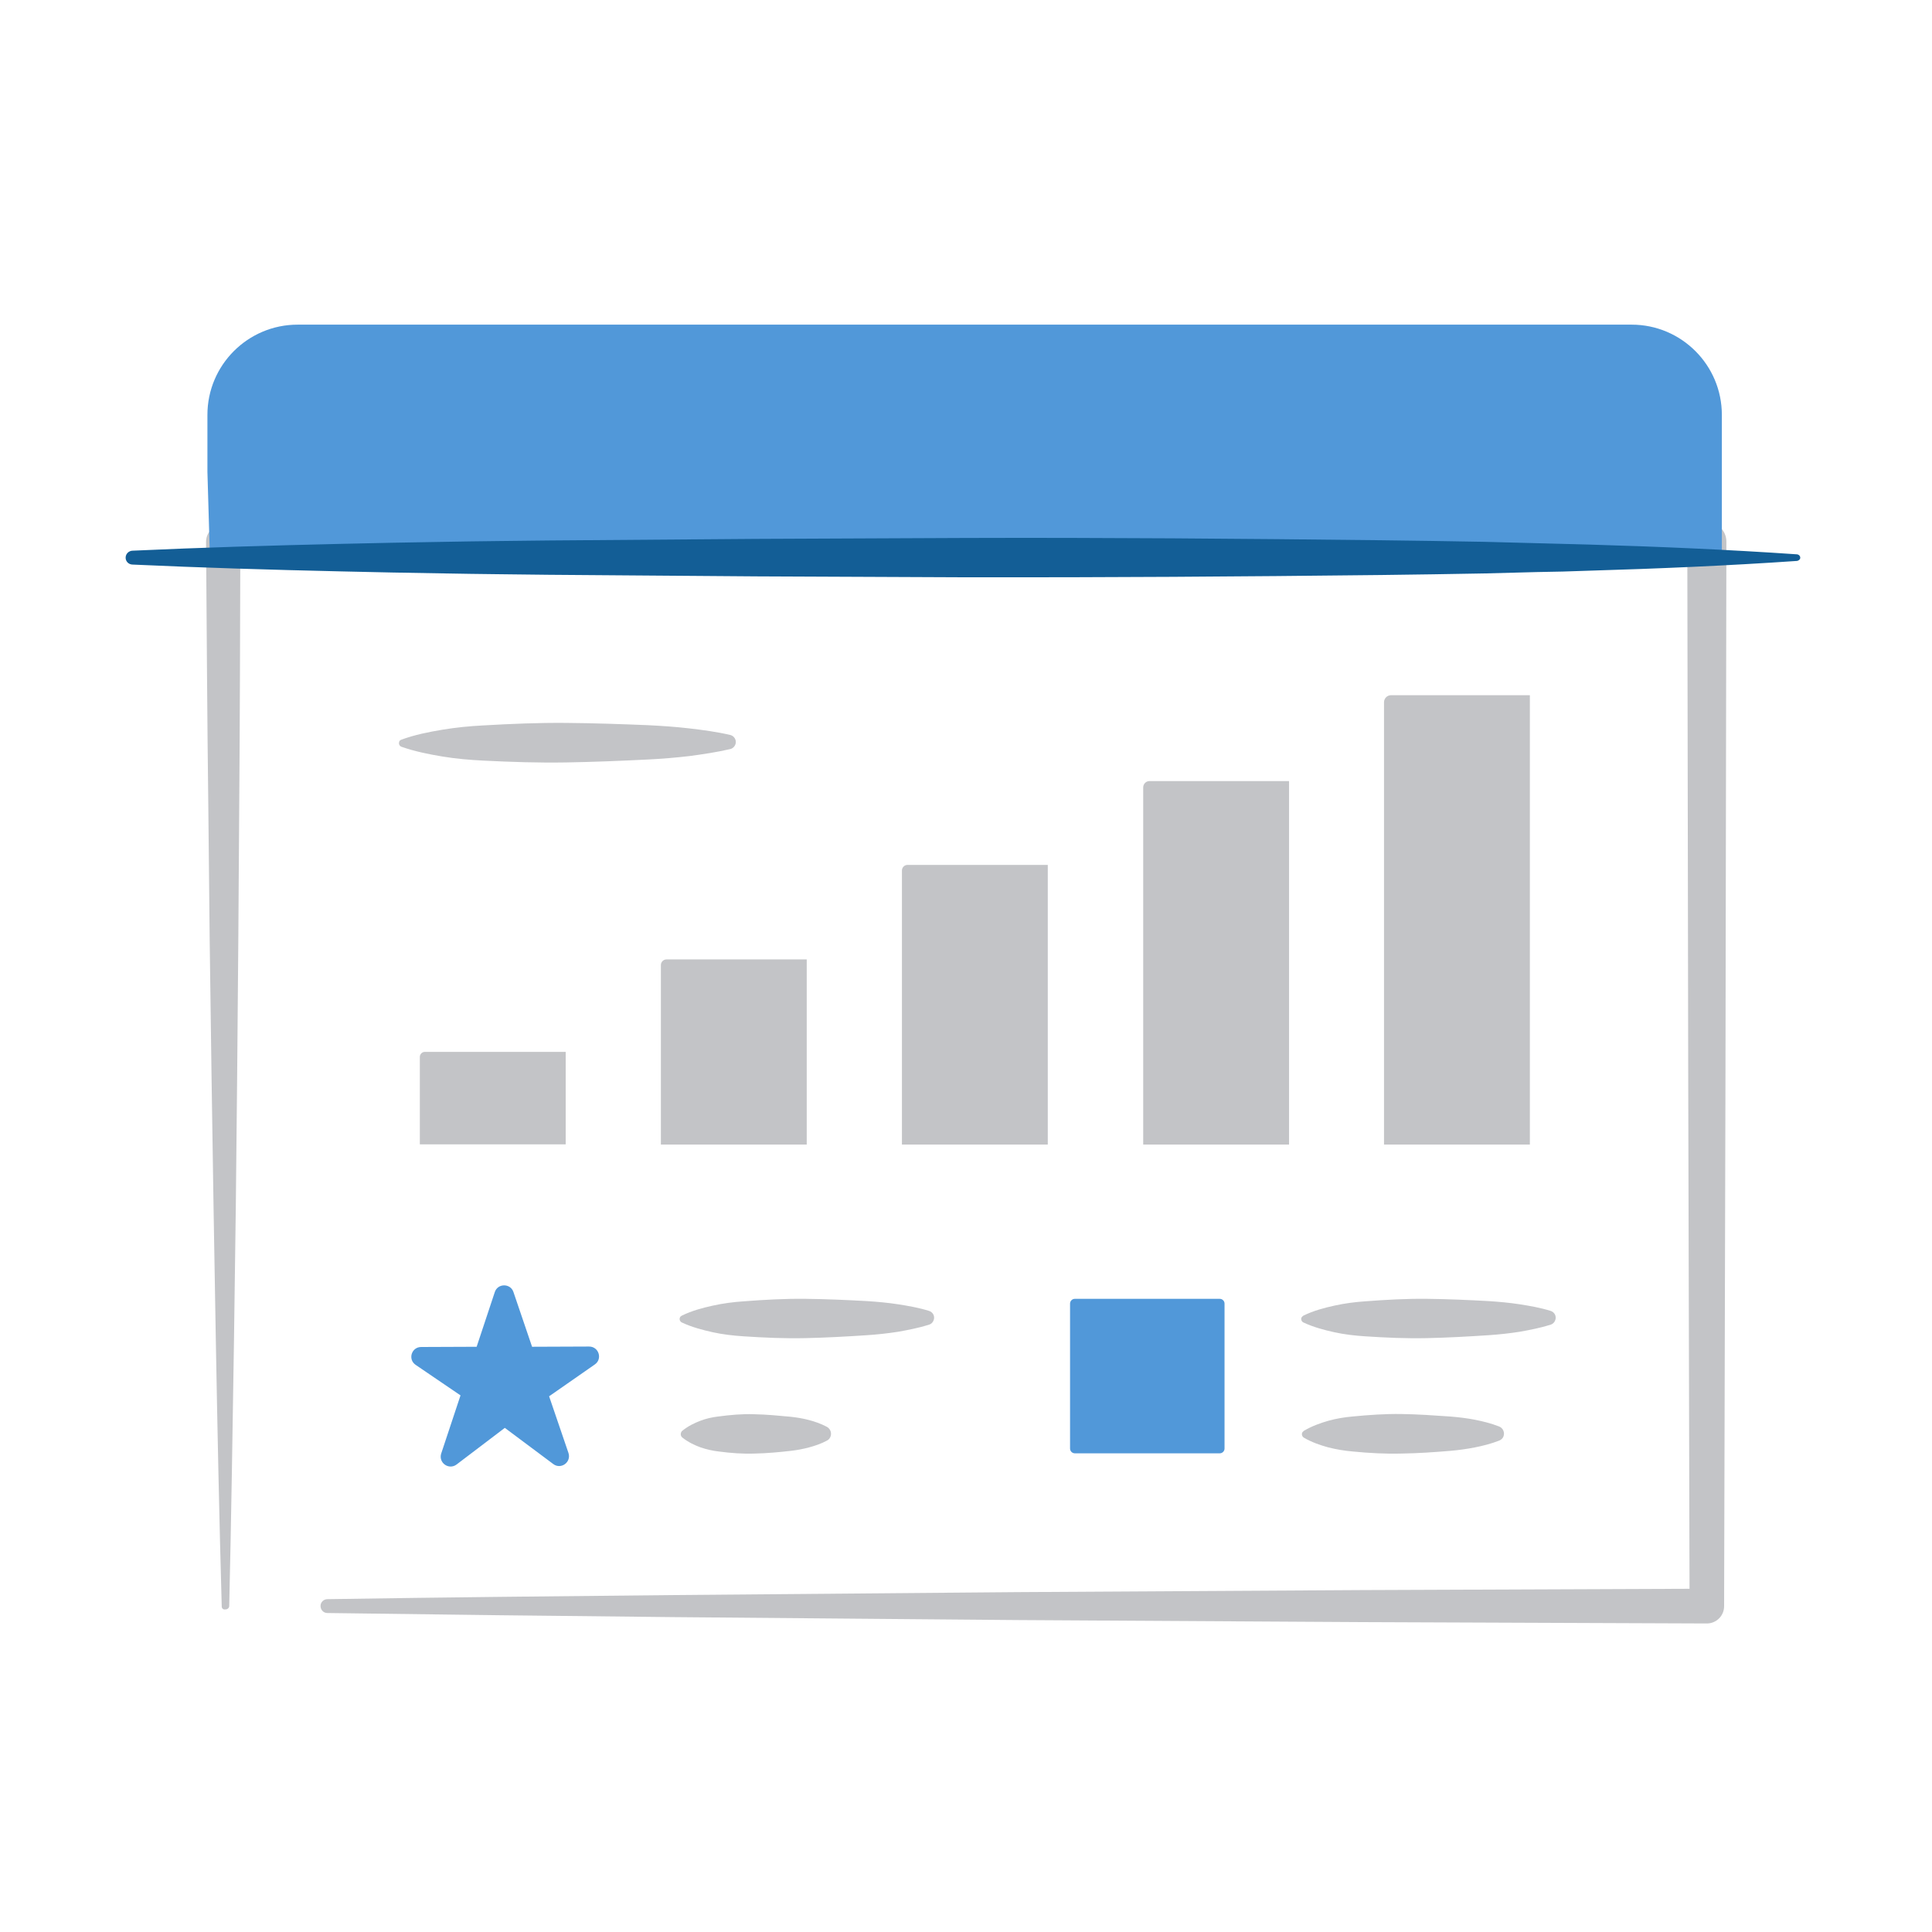 <svg enable-background="new 0 0 850.4 850.4" viewBox="0 0 850.4 850.4" xmlns="http://www.w3.org/2000/svg"><path d="m536.9 639.7h-63.8c-1.1 0-2.1-.9-2.1-2.1v-63.8c0-1.1.9-2.1 2.1-2.1h63.8c1.1 0 2.1.9 2.1 2.1v63.8c0 1.2-1 2.1-2.1 2.1z" fill="#5198d9"/><path d="m97.6 707.1c-1.1-39-1.9-78.1-2.6-117.1l-1-58.6-.9-58.6-.8-58.6-.6-58.6c-.5-39-.7-78.1-1-117.1 0-4.1 3.3-7.5 7.4-7.5h.1l81.6-.3 81.6-.2 163.3-.5 163.3-.2h163.3c4.8 0 8.6 3.9 8.6 8.6l-.4 234.3-.6 234.3c0 4.2-3.4 7.6-7.6 7.6l-151.8-.6-151.8-.9-151.8-1.3c-50.6-.5-101.2-1.1-151.8-1.8-1.7 0-3-1.4-3-3.1s1.4-3 3-3c50.6-.8 101.2-1.3 151.8-1.8l151.8-1.3 151.8-.9 151.8-.6-7.6 7.6-.6-234.3-.4-234.3 8.7 8.7h-163.3l-163.3-.2-163.3-.5-81.6-.2-81.6-.3 7.5-7.5c-.1 39-.2 78.1-.5 117.1l-.4 58.6-.5 58.6-.6 58.6-.8 58.6c-.6 39-1.2 78.1-2.1 117.1 0 .8-.7 1.5-1.6 1.5-1 .2-1.7-.4-1.7-1.3z" fill="#c3c4c7"/><path d="m92.4 245.4-1.1-37.7v-25.1c0-21.9 17.8-39.7 39.7-39.7h587.2c21.9 0 39.7 17.8 39.7 39.7v62.8h-665.5z" fill="#5198d9"/><path d="m791 246.9c-30.5 2.1-61.1 3.4-91.6 4.3-7.6.3-15.3.5-22.9.6l-22.9.6c-15.3.3-30.5.5-45.8.7-61.1.7-122.1 1.1-183.2 1l-45.8-.2-45.8-.2-91.6-.7c-15.3-.2-30.5-.3-45.8-.6l-22.9-.4-22.9-.5c-30.5-.7-61.1-1.6-91.6-3-1.7-.1-3-1.5-2.9-3.2.1-1.6 1.4-2.8 2.9-2.9 30.5-1.4 61.1-2.3 91.6-3l22.9-.5 22.9-.4c15.3-.3 30.5-.4 45.8-.6l91.6-.7 45.8-.2 45.8-.2c61.1-.2 122.1.3 183.2 1 15.3.2 30.5.4 45.8.7l22.9.6 22.9.6c30.5.9 61.1 2.2 91.6 4.3.8.1 1.5.8 1.4 1.6 0 .6-.7 1.2-1.4 1.3z" fill="#135e96"/><path d="m249 463h-62c-1.2 0-2.2 1-2.2 2.2v38.5h64.2zm106.1-40.7h-61.7c-1.4 0-2.5 1.1-2.5 2.5v79h64.2zm106.1-41.6h-61.7c-1.4 0-2.5 1.1-2.5 2.5v120.6h64.2zm106.1-36.9h-61.3c-1.6 0-2.8 1.3-2.8 2.8v157.2h64.2v-160zm106.1-37.8h-61.1c-1.7 0-3.1 1.4-3.1 3.1v194.7h64.2z" fill="#c3c4c7"/><path d="m241.7 614.6 20.1-14c3.5-2.4 1.8-7.9-2.5-7.9l-25.1.1-8.2-24.1c-1.3-3.9-6.9-3.9-8.2 0l-8 24.1-24.4.1c-4.3 0-6 5.5-2.4 7.9l19.7 13.4-8.5 25.6c-1.3 4.1 3.4 7.4 6.8 4.8l21.2-16.1 21.3 15.9c3.4 2.6 8.1-.8 6.7-4.9z" fill="#5198d9"/><path d="m300.1 579.1c4.5-2.2 9.1-3.4 13.6-4.4s9.1-1.6 13.6-1.9c9.1-.7 18.1-1.2 27.2-1.1s18.1.5 27.2 1c4.5.3 9.1.7 13.6 1.4s9.1 1.5 13.6 2.9c1.7.5 2.7 2.3 2.1 4-.3 1-1.1 1.8-2.1 2.1-4.5 1.4-9.1 2.3-13.6 3.1-4.5.7-9.1 1.2-13.6 1.5-9.1.6-18.1 1.1-27.2 1.3s-18.1-.2-27.2-.8c-4.5-.3-9.1-.8-13.6-1.8s-9.1-2.2-13.6-4.3c-.8-.4-1.2-1.4-.8-2.2.1-.3.4-.6.8-.8zm.2 50.7c2.6-2.1 5.3-3.4 7.9-4.4s5.3-1.6 7.9-1.9c5.3-.7 10.6-1.2 15.9-1 5.3.1 10.6.6 15.9 1.1 2.7.3 5.3.7 8 1.4s5.3 1.6 8 3c1.7.9 2.4 3 1.5 4.7-.3.6-.8 1.1-1.4 1.4-2.6 1.4-5.3 2.3-7.9 3s-5.3 1.2-7.9 1.5c-5.3.6-10.6 1.1-15.9 1.2-5.3.2-10.6-.2-15.9-.9-2.7-.3-5.3-.9-8-1.8-2.7-1-5.3-2.2-8-4.3-.9-.7-1-1.9-.3-2.8zm273.4-50.7c4.5-2.2 9.1-3.4 13.6-4.4s9.1-1.6 13.6-1.9c9.1-.7 18.1-1.2 27.2-1.1s18.1.5 27.2 1c4.5.3 9.1.7 13.6 1.4s9.1 1.5 13.6 2.9c1.7.5 2.7 2.3 2.1 4-.3 1-1.1 1.8-2.1 2.1-4.5 1.4-9.1 2.3-13.6 3.1-4.5.7-9.1 1.2-13.6 1.5-9.1.6-18.1 1.1-27.2 1.3s-18.1-.2-27.2-.8c-4.5-.3-9.1-.8-13.6-1.8s-9.1-2.2-13.6-4.3c-.8-.4-1.2-1.4-.8-2.2.2-.3.5-.6.8-.8zm.2 50.7c3.6-2.1 7.2-3.4 10.7-4.4 3.6-1 7.2-1.6 10.7-1.9 7.2-.7 14.3-1.2 21.5-1.1s14.3.6 21.5 1.1c3.6.3 7.2.7 10.8 1.4s7.2 1.6 10.8 3c1.7.7 2.5 2.6 1.9 4.3-.3.9-1 1.5-1.9 1.9-3.6 1.4-7.2 2.3-10.7 3-3.6.7-7.2 1.2-10.7 1.5-7.2.6-14.3 1.1-21.5 1.2-7.2.2-14.3-.2-21.5-.9-3.6-.3-7.2-.9-10.8-1.8-3.6-1-7.2-2.2-10.8-4.3-.8-.5-1.1-1.6-.6-2.4zm-397.3-304.2c6-2.2 12.1-3.4 18.1-4.4s12.1-1.6 18.1-1.9c12.1-.7 24.2-1.2 36.2-1.1 12.1.1 24.2.5 36.2 1 6 .3 12.1.7 18.1 1.4s12.1 1.5 18.1 2.9c1.7.4 2.8 2.1 2.4 3.8-.3 1.2-1.2 2.1-2.3 2.4-6 1.4-12.1 2.3-18.1 3.1-6 .7-12.1 1.2-18.1 1.5-12.1.6-24.2 1.1-36.2 1.3-12.1.2-24.2-.2-36.2-.8-6-.3-12.1-.8-18.1-1.8s-12.1-2.2-18.1-4.3c-.8-.3-1.3-1.2-1-2.1 0-.4.4-.8.9-1z" fill="#c3c4c7"/></svg>
